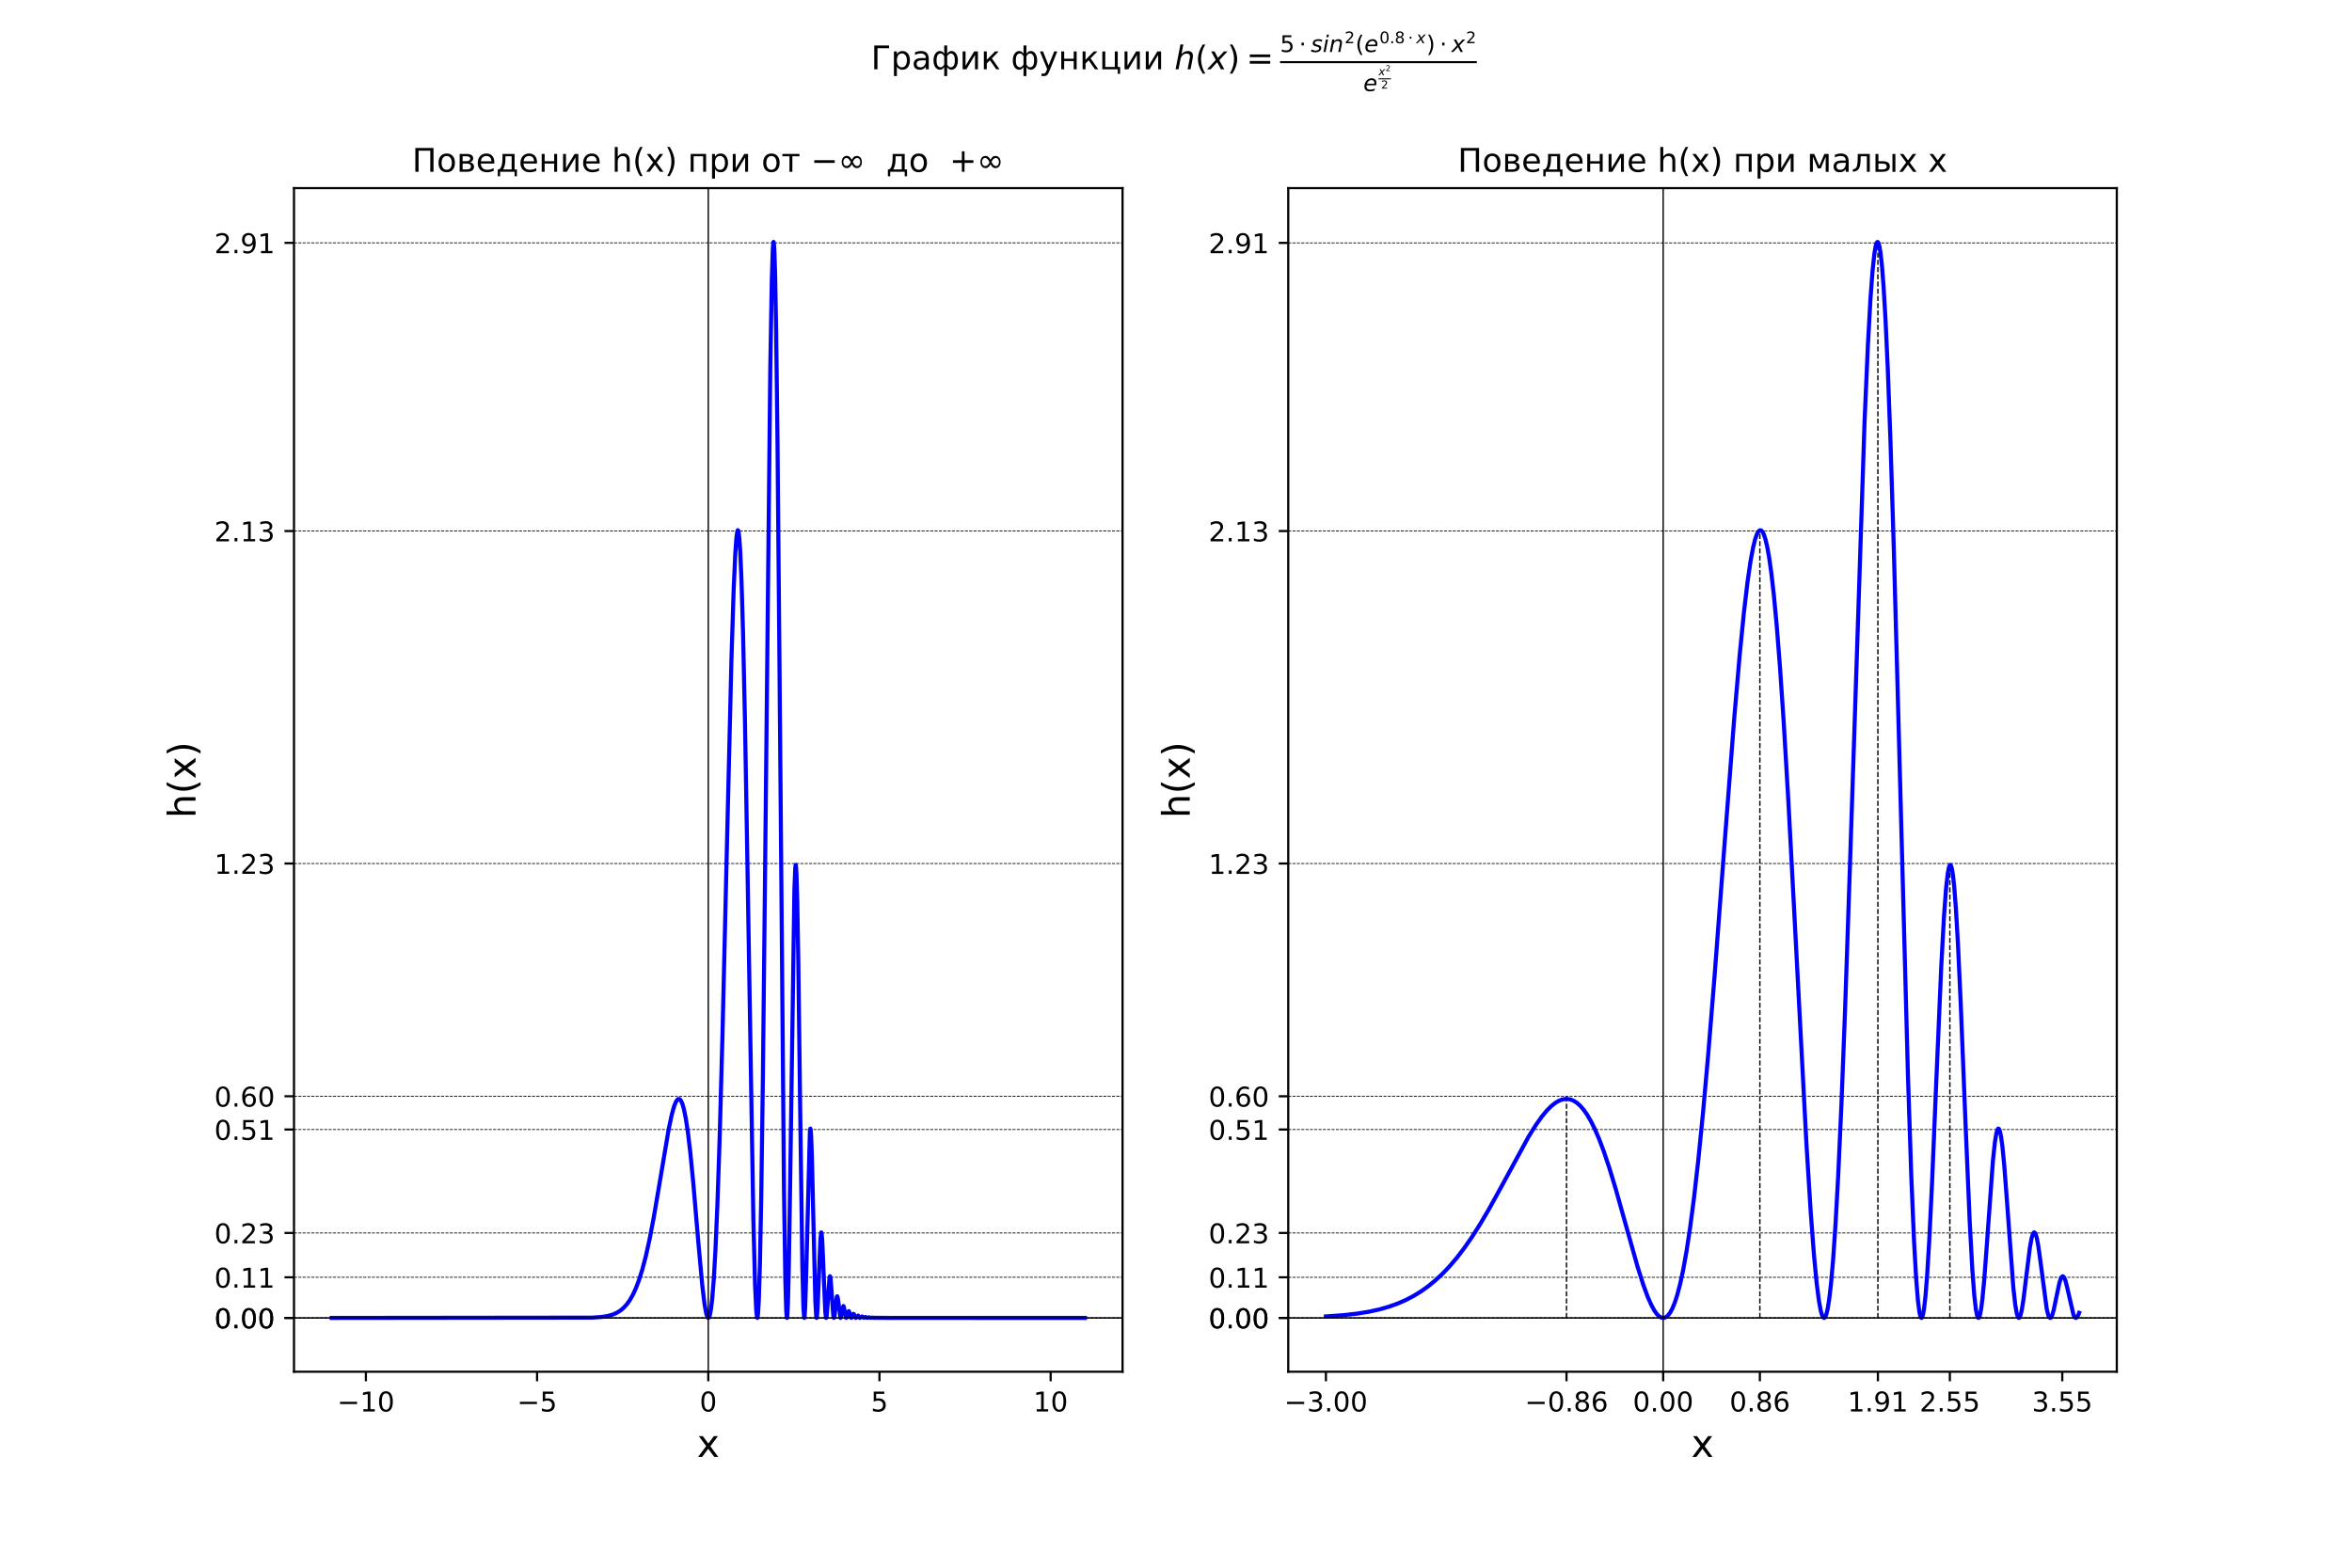 <?xml version="1.0" encoding="utf-8" standalone="no"?>
<!DOCTYPE svg PUBLIC "-//W3C//DTD SVG 1.1//EN"
  "http://www.w3.org/Graphics/SVG/1.1/DTD/svg11.dtd">
<!-- Created with matplotlib (https://matplotlib.org/) -->
<svg height="576pt" version="1.1" viewBox="0 0 864 576" width="864pt" xmlns="http://www.w3.org/2000/svg" xmlns:xlink="http://www.w3.org/1999/xlink">
 <defs>
  <style type="text/css">
*{stroke-linecap:butt;stroke-linejoin:round;}
  </style>
 </defs>
 <g id="figure_1">
  <g id="patch_1">
   <path d="M 0 576 
L 864 576 
L 864 0 
L 0 0 
z
" style="fill:#ffffff;"/>
  </g>
  <g id="axes_1">
   <g id="patch_2">
    <path d="M 108 504 
L 412.364 504 
L 412.364 69.12 
L 108 69.12 
z
" style="fill:#ffffff;"/>
   </g>
   <g id="matplotlib.axis_1">
    <g id="xtick_1">
     <g id="line2d_1">
      <defs>
       <path d="M 0 0 
L 0 3.5 
" id="m538eebd90d" style="stroke:#000000;stroke-width:0.8;"/>
      </defs>
      <g>
       <use style="stroke:#000000;stroke-width:0.8;" x="134.412" xlink:href="#m538eebd90d" y="504"/>
      </g>
     </g>
     <g id="text_1">
      <!-- −10 -->
      <defs>
       <path d="M 10.594 35.5 
L 73.188 35.5 
L 73.188 27.203 
L 10.594 27.203 
z
" id="DejaVuSans-8722"/>
       <path d="M 12.406 8.297 
L 28.516 8.297 
L 28.516 63.922 
L 10.984 60.406 
L 10.984 69.391 
L 28.422 72.906 
L 38.281 72.906 
L 38.281 8.297 
L 54.391 8.297 
L 54.391 0 
L 12.406 0 
z
" id="DejaVuSans-49"/>
       <path d="M 31.781 66.406 
Q 24.172 66.406 20.328 58.906 
Q 16.5 51.422 16.5 36.375 
Q 16.5 21.391 20.328 13.891 
Q 24.172 6.391 31.781 6.391 
Q 39.453 6.391 43.281 13.891 
Q 47.125 21.391 47.125 36.375 
Q 47.125 51.422 43.281 58.906 
Q 39.453 66.406 31.781 66.406 
z
M 31.781 74.219 
Q 44.047 74.219 50.516 64.516 
Q 56.984 54.828 56.984 36.375 
Q 56.984 17.969 50.516 8.266 
Q 44.047 -1.422 31.781 -1.422 
Q 19.531 -1.422 13.062 8.266 
Q 6.594 17.969 6.594 36.375 
Q 6.594 54.828 13.062 64.516 
Q 19.531 74.219 31.781 74.219 
z
" id="DejaVuSans-48"/>
      </defs>
      <g transform="translate(123.859 518.598)scale(0.1 -0.1)">
       <use xlink:href="#DejaVuSans-8722"/>
       <use x="83.789" xlink:href="#DejaVuSans-49"/>
       <use x="147.412" xlink:href="#DejaVuSans-48"/>
      </g>
     </g>
    </g>
    <g id="xtick_2">
     <g id="line2d_2">
      <g>
       <use style="stroke:#000000;stroke-width:0.8;" x="197.297" xlink:href="#m538eebd90d" y="504"/>
      </g>
     </g>
     <g id="text_2">
      <!-- −5 -->
      <defs>
       <path d="M 10.797 72.906 
L 49.516 72.906 
L 49.516 64.594 
L 19.828 64.594 
L 19.828 46.734 
Q 21.969 47.469 24.109 47.828 
Q 26.266 48.188 28.422 48.188 
Q 40.625 48.188 47.75 41.5 
Q 54.891 34.812 54.891 23.391 
Q 54.891 11.625 47.562 5.094 
Q 40.234 -1.422 26.906 -1.422 
Q 22.312 -1.422 17.547 -0.641 
Q 12.797 0.141 7.719 1.703 
L 7.719 11.625 
Q 12.109 9.234 16.797 8.062 
Q 21.484 6.891 26.703 6.891 
Q 35.156 6.891 40.078 11.328 
Q 45.016 15.766 45.016 23.391 
Q 45.016 31 40.078 35.438 
Q 35.156 39.891 26.703 39.891 
Q 22.75 39.891 18.812 39.016 
Q 14.891 38.141 10.797 36.281 
z
" id="DejaVuSans-53"/>
      </defs>
      <g transform="translate(189.926 518.598)scale(0.1 -0.1)">
       <use xlink:href="#DejaVuSans-8722"/>
       <use x="83.789" xlink:href="#DejaVuSans-53"/>
      </g>
     </g>
    </g>
    <g id="xtick_3">
     <g id="line2d_3">
      <g>
       <use style="stroke:#000000;stroke-width:0.8;" x="260.182" xlink:href="#m538eebd90d" y="504"/>
      </g>
     </g>
     <g id="text_3">
      <!-- 0 -->
      <g transform="translate(257.001 518.598)scale(0.1 -0.1)">
       <use xlink:href="#DejaVuSans-48"/>
      </g>
     </g>
    </g>
    <g id="xtick_4">
     <g id="line2d_4">
      <g>
       <use style="stroke:#000000;stroke-width:0.8;" x="323.067" xlink:href="#m538eebd90d" y="504"/>
      </g>
     </g>
     <g id="text_4">
      <!-- 5 -->
      <g transform="translate(319.886 518.598)scale(0.1 -0.1)">
       <use xlink:href="#DejaVuSans-53"/>
      </g>
     </g>
    </g>
    <g id="xtick_5">
     <g id="line2d_5">
      <g>
       <use style="stroke:#000000;stroke-width:0.8;" x="385.952" xlink:href="#m538eebd90d" y="504"/>
      </g>
     </g>
     <g id="text_5">
      <!-- 10 -->
      <g transform="translate(379.589 518.598)scale(0.1 -0.1)">
       <use xlink:href="#DejaVuSans-49"/>
       <use x="63.623" xlink:href="#DejaVuSans-48"/>
      </g>
     </g>
    </g>
    <g id="text_6">
     <!-- x -->
     <defs>
      <path d="M 54.891 54.688 
L 35.109 28.078 
L 55.906 0 
L 45.312 0 
L 29.391 21.484 
L 13.484 0 
L 2.875 0 
L 24.125 28.609 
L 4.688 54.688 
L 15.281 54.688 
L 29.781 35.203 
L 44.281 54.688 
z
" id="DejaVuSans-120"/>
     </defs>
     <g transform="translate(256.039 535.316)scale(0.14 -0.14)">
      <use xlink:href="#DejaVuSans-120"/>
     </g>
    </g>
   </g>
   <g id="matplotlib.axis_2">
    <g id="ytick_1">
     <g id="line2d_6">
      <defs>
       <path d="M 0 0 
L -3.5 0 
" id="m216d9fa6cd" style="stroke:#000000;stroke-width:0.8;"/>
      </defs>
      <g>
       <use style="stroke:#000000;stroke-width:0.8;" x="108" xlink:href="#m216d9fa6cd" y="484.233"/>
      </g>
     </g>
     <g id="text_7">
      <!-- 0.00 -->
      <defs>
       <path d="M 10.688 12.406 
L 21 12.406 
L 21 0 
L 10.688 0 
z
" id="DejaVuSans-46"/>
      </defs>
      <g transform="translate(78.734 488.032)scale(0.1 -0.1)">
       <use xlink:href="#DejaVuSans-48"/>
       <use x="63.623" xlink:href="#DejaVuSans-46"/>
       <use x="95.41" xlink:href="#DejaVuSans-48"/>
       <use x="159.033" xlink:href="#DejaVuSans-48"/>
      </g>
     </g>
    </g>
    <g id="ytick_2">
     <g id="line2d_7">
      <g>
       <use style="stroke:#000000;stroke-width:0.8;" x="108" xlink:href="#m216d9fa6cd" y="402.789"/>
      </g>
     </g>
     <g id="text_8">
      <!-- 0.60 -->
      <defs>
       <path d="M 33.016 40.375 
Q 26.375 40.375 22.484 35.828 
Q 18.609 31.297 18.609 23.391 
Q 18.609 15.531 22.484 10.953 
Q 26.375 6.391 33.016 6.391 
Q 39.656 6.391 43.531 10.953 
Q 47.406 15.531 47.406 23.391 
Q 47.406 31.297 43.531 35.828 
Q 39.656 40.375 33.016 40.375 
z
M 52.594 71.297 
L 52.594 62.312 
Q 48.875 64.062 45.094 64.984 
Q 41.312 65.922 37.594 65.922 
Q 27.828 65.922 22.672 59.328 
Q 17.531 52.734 16.797 39.406 
Q 19.672 43.656 24.016 45.922 
Q 28.375 48.188 33.594 48.188 
Q 44.578 48.188 50.953 41.516 
Q 57.328 34.859 57.328 23.391 
Q 57.328 12.156 50.688 5.359 
Q 44.047 -1.422 33.016 -1.422 
Q 20.359 -1.422 13.672 8.266 
Q 6.984 17.969 6.984 36.375 
Q 6.984 53.656 15.188 63.938 
Q 23.391 74.219 37.203 74.219 
Q 40.922 74.219 44.703 73.484 
Q 48.484 72.75 52.594 71.297 
z
" id="DejaVuSans-54"/>
      </defs>
      <g transform="translate(78.734 406.588)scale(0.1 -0.1)">
       <use xlink:href="#DejaVuSans-48"/>
       <use x="63.623" xlink:href="#DejaVuSans-46"/>
       <use x="95.41" xlink:href="#DejaVuSans-54"/>
       <use x="159.033" xlink:href="#DejaVuSans-48"/>
      </g>
     </g>
    </g>
    <g id="ytick_3">
     <g id="line2d_8">
      <g>
       <use style="stroke:#000000;stroke-width:0.8;" x="108" xlink:href="#m216d9fa6cd" y="484.233"/>
      </g>
     </g>
     <g id="text_9">
      <!-- 0.00 -->
      <g transform="translate(78.734 488.032)scale(0.1 -0.1)">
       <use xlink:href="#DejaVuSans-48"/>
       <use x="63.623" xlink:href="#DejaVuSans-46"/>
       <use x="95.41" xlink:href="#DejaVuSans-48"/>
       <use x="159.033" xlink:href="#DejaVuSans-48"/>
      </g>
     </g>
    </g>
    <g id="ytick_4">
     <g id="line2d_9">
      <g>
       <use style="stroke:#000000;stroke-width:0.8;" x="108" xlink:href="#m216d9fa6cd" y="195.107"/>
      </g>
     </g>
     <g id="text_10">
      <!-- 2.13 -->
      <defs>
       <path d="M 19.188 8.297 
L 53.609 8.297 
L 53.609 0 
L 7.328 0 
L 7.328 8.297 
Q 12.938 14.109 22.625 23.891 
Q 32.328 33.688 34.812 36.531 
Q 39.547 41.844 41.422 45.531 
Q 43.312 49.219 43.312 52.781 
Q 43.312 58.594 39.234 62.25 
Q 35.156 65.922 28.609 65.922 
Q 23.969 65.922 18.812 64.312 
Q 13.672 62.703 7.812 59.422 
L 7.812 69.391 
Q 13.766 71.781 18.938 73 
Q 24.125 74.219 28.422 74.219 
Q 39.75 74.219 46.484 68.547 
Q 53.219 62.891 53.219 53.422 
Q 53.219 48.922 51.531 44.891 
Q 49.859 40.875 45.406 35.406 
Q 44.188 33.984 37.641 27.219 
Q 31.109 20.453 19.188 8.297 
z
" id="DejaVuSans-50"/>
       <path d="M 40.578 39.312 
Q 47.656 37.797 51.625 33 
Q 55.609 28.219 55.609 21.188 
Q 55.609 10.406 48.188 4.484 
Q 40.766 -1.422 27.094 -1.422 
Q 22.516 -1.422 17.656 -0.516 
Q 12.797 0.391 7.625 2.203 
L 7.625 11.719 
Q 11.719 9.328 16.594 8.109 
Q 21.484 6.891 26.812 6.891 
Q 36.078 6.891 40.938 10.547 
Q 45.797 14.203 45.797 21.188 
Q 45.797 27.641 41.281 31.266 
Q 36.766 34.906 28.719 34.906 
L 20.219 34.906 
L 20.219 43.016 
L 29.109 43.016 
Q 36.375 43.016 40.234 45.922 
Q 44.094 48.828 44.094 54.297 
Q 44.094 59.906 40.109 62.906 
Q 36.141 65.922 28.719 65.922 
Q 24.656 65.922 20.016 65.031 
Q 15.375 64.156 9.812 62.312 
L 9.812 71.094 
Q 15.438 72.656 20.344 73.438 
Q 25.25 74.219 29.594 74.219 
Q 40.828 74.219 47.359 69.109 
Q 53.906 64.016 53.906 55.328 
Q 53.906 49.266 50.438 45.094 
Q 46.969 40.922 40.578 39.312 
z
" id="DejaVuSans-51"/>
      </defs>
      <g transform="translate(78.734 198.907)scale(0.1 -0.1)">
       <use xlink:href="#DejaVuSans-50"/>
       <use x="63.623" xlink:href="#DejaVuSans-46"/>
       <use x="95.41" xlink:href="#DejaVuSans-49"/>
       <use x="159.033" xlink:href="#DejaVuSans-51"/>
      </g>
     </g>
    </g>
    <g id="ytick_5">
     <g id="line2d_10">
      <g>
       <use style="stroke:#000000;stroke-width:0.8;" x="108" xlink:href="#m216d9fa6cd" y="89.231"/>
      </g>
     </g>
     <g id="text_11">
      <!-- 2.91 -->
      <defs>
       <path d="M 10.984 1.516 
L 10.984 10.5 
Q 14.703 8.734 18.5 7.812 
Q 22.312 6.891 25.984 6.891 
Q 35.75 6.891 40.891 13.453 
Q 46.047 20.016 46.781 33.406 
Q 43.953 29.203 39.594 26.953 
Q 35.25 24.703 29.984 24.703 
Q 19.047 24.703 12.672 31.312 
Q 6.297 37.938 6.297 49.422 
Q 6.297 60.641 12.938 67.422 
Q 19.578 74.219 30.609 74.219 
Q 43.266 74.219 49.922 64.516 
Q 56.594 54.828 56.594 36.375 
Q 56.594 19.141 48.406 8.859 
Q 40.234 -1.422 26.422 -1.422 
Q 22.703 -1.422 18.891 -0.688 
Q 15.094 0.047 10.984 1.516 
z
M 30.609 32.422 
Q 37.25 32.422 41.125 36.953 
Q 45.016 41.5 45.016 49.422 
Q 45.016 57.281 41.125 61.844 
Q 37.25 66.406 30.609 66.406 
Q 23.969 66.406 20.094 61.844 
Q 16.219 57.281 16.219 49.422 
Q 16.219 41.5 20.094 36.953 
Q 23.969 32.422 30.609 32.422 
z
" id="DejaVuSans-57"/>
      </defs>
      <g transform="translate(78.734 93.03)scale(0.1 -0.1)">
       <use xlink:href="#DejaVuSans-50"/>
       <use x="63.623" xlink:href="#DejaVuSans-46"/>
       <use x="95.41" xlink:href="#DejaVuSans-57"/>
       <use x="159.033" xlink:href="#DejaVuSans-49"/>
      </g>
     </g>
    </g>
    <g id="ytick_6">
     <g id="line2d_11">
      <g>
       <use style="stroke:#000000;stroke-width:0.8;" x="108" xlink:href="#m216d9fa6cd" y="317.273"/>
      </g>
     </g>
     <g id="text_12">
      <!-- 1.23 -->
      <g transform="translate(78.734 321.072)scale(0.1 -0.1)">
       <use xlink:href="#DejaVuSans-49"/>
       <use x="63.623" xlink:href="#DejaVuSans-46"/>
       <use x="95.41" xlink:href="#DejaVuSans-50"/>
       <use x="159.033" xlink:href="#DejaVuSans-51"/>
      </g>
     </g>
    </g>
    <g id="ytick_7">
     <g id="line2d_12">
      <g>
       <use style="stroke:#000000;stroke-width:0.8;" x="108" xlink:href="#m216d9fa6cd" y="415.006"/>
      </g>
     </g>
     <g id="text_13">
      <!-- 0.51 -->
      <g transform="translate(78.734 418.805)scale(0.1 -0.1)">
       <use xlink:href="#DejaVuSans-48"/>
       <use x="63.623" xlink:href="#DejaVuSans-46"/>
       <use x="95.41" xlink:href="#DejaVuSans-53"/>
       <use x="159.033" xlink:href="#DejaVuSans-49"/>
      </g>
     </g>
    </g>
    <g id="ytick_8">
     <g id="line2d_13">
      <g>
       <use style="stroke:#000000;stroke-width:0.8;" x="108" xlink:href="#m216d9fa6cd" y="453.013"/>
      </g>
     </g>
     <g id="text_14">
      <!-- 0.23 -->
      <g transform="translate(78.734 456.812)scale(0.1 -0.1)">
       <use xlink:href="#DejaVuSans-48"/>
       <use x="63.623" xlink:href="#DejaVuSans-46"/>
       <use x="95.41" xlink:href="#DejaVuSans-50"/>
       <use x="159.033" xlink:href="#DejaVuSans-51"/>
      </g>
     </g>
    </g>
    <g id="ytick_9">
     <g id="line2d_14">
      <g>
       <use style="stroke:#000000;stroke-width:0.8;" x="108" xlink:href="#m216d9fa6cd" y="469.301"/>
      </g>
     </g>
     <g id="text_15">
      <!-- 0.11 -->
      <g transform="translate(78.734 473.101)scale(0.1 -0.1)">
       <use xlink:href="#DejaVuSans-48"/>
       <use x="63.623" xlink:href="#DejaVuSans-46"/>
       <use x="95.41" xlink:href="#DejaVuSans-49"/>
       <use x="159.033" xlink:href="#DejaVuSans-49"/>
      </g>
     </g>
    </g>
    <g id="text_16">
     <!-- h(x) -->
     <defs>
      <path d="M 54.891 33.016 
L 54.891 0 
L 45.906 0 
L 45.906 32.719 
Q 45.906 40.484 42.875 44.328 
Q 39.844 48.188 33.797 48.188 
Q 26.516 48.188 22.312 43.547 
Q 18.109 38.922 18.109 30.906 
L 18.109 0 
L 9.078 0 
L 9.078 75.984 
L 18.109 75.984 
L 18.109 46.188 
Q 21.344 51.125 25.703 53.562 
Q 30.078 56 35.797 56 
Q 45.219 56 50.047 50.172 
Q 54.891 44.344 54.891 33.016 
z
" id="DejaVuSans-104"/>
      <path d="M 31 75.875 
Q 24.469 64.656 21.281 53.656 
Q 18.109 42.672 18.109 31.391 
Q 18.109 20.125 21.312 9.062 
Q 24.516 -2 31 -13.188 
L 23.188 -13.188 
Q 15.875 -1.703 12.234 9.375 
Q 8.594 20.453 8.594 31.391 
Q 8.594 42.281 12.203 53.312 
Q 15.828 64.359 23.188 75.875 
z
" id="DejaVuSans-40"/>
      <path d="M 8.016 75.875 
L 15.828 75.875 
Q 23.141 64.359 26.781 53.312 
Q 30.422 42.281 30.422 31.391 
Q 30.422 20.453 26.781 9.375 
Q 23.141 -1.703 15.828 -13.188 
L 8.016 -13.188 
Q 14.5 -2 17.703 9.062 
Q 20.906 20.125 20.906 31.391 
Q 20.906 42.672 17.703 53.656 
Q 14.5 64.656 8.016 75.875 
z
" id="DejaVuSans-41"/>
     </defs>
     <g transform="translate(71.823 300.602)rotate(-90)scale(0.14 -0.14)">
      <use xlink:href="#DejaVuSans-104"/>
      <use x="63.379" xlink:href="#DejaVuSans-40"/>
      <use x="102.393" xlink:href="#DejaVuSans-120"/>
      <use x="161.572" xlink:href="#DejaVuSans-41"/>
     </g>
    </g>
   </g>
   <g id="line2d_15">
    <path clip-path="url(#p68479050ff)" d="M 108 484.233 
L 412.364 484.233 
" style="fill:none;stroke:#000000;stroke-dasharray:1.11,0.48;stroke-dashoffset:0;stroke-width:0.3;"/>
   </g>
   <g id="line2d_16">
    <path clip-path="url(#p68479050ff)" d="M 108 402.789 
L 412.364 402.789 
" style="fill:none;stroke:#000000;stroke-dasharray:1.11,0.48;stroke-dashoffset:0;stroke-width:0.3;"/>
   </g>
   <g id="line2d_17">
    <path clip-path="url(#p68479050ff)" d="M 108 484.233 
L 412.364 484.233 
" style="fill:none;stroke:#000000;stroke-dasharray:1.11,0.48;stroke-dashoffset:0;stroke-width:0.3;"/>
   </g>
   <g id="line2d_18">
    <path clip-path="url(#p68479050ff)" d="M 108 195.107 
L 412.364 195.107 
" style="fill:none;stroke:#000000;stroke-dasharray:1.11,0.48;stroke-dashoffset:0;stroke-width:0.3;"/>
   </g>
   <g id="line2d_19">
    <path clip-path="url(#p68479050ff)" d="M 108 89.231 
L 412.364 89.231 
" style="fill:none;stroke:#000000;stroke-dasharray:1.11,0.48;stroke-dashoffset:0;stroke-width:0.3;"/>
   </g>
   <g id="line2d_20">
    <path clip-path="url(#p68479050ff)" d="M 108 317.273 
L 412.364 317.273 
" style="fill:none;stroke:#000000;stroke-dasharray:1.11,0.48;stroke-dashoffset:0;stroke-width:0.3;"/>
   </g>
   <g id="line2d_21">
    <path clip-path="url(#p68479050ff)" d="M 108 415.006 
L 412.364 415.006 
" style="fill:none;stroke:#000000;stroke-dasharray:1.11,0.48;stroke-dashoffset:0;stroke-width:0.3;"/>
   </g>
   <g id="line2d_22">
    <path clip-path="url(#p68479050ff)" d="M 108 453.013 
L 412.364 453.013 
" style="fill:none;stroke:#000000;stroke-dasharray:1.11,0.48;stroke-dashoffset:0;stroke-width:0.3;"/>
   </g>
   <g id="line2d_23">
    <path clip-path="url(#p68479050ff)" d="M 108 469.301 
L 412.364 469.301 
" style="fill:none;stroke:#000000;stroke-dasharray:1.11,0.48;stroke-dashoffset:0;stroke-width:0.3;"/>
   </g>
   <g id="line2d_24">
    <path clip-path="url(#p68479050ff)" d="M 121.835 484.233 
L 217.535 484.123 
L 221.022 483.879 
L 223.291 483.511 
L 225.062 483.007 
L 226.557 482.354 
L 227.885 481.528 
L 229.103 480.504 
L 230.265 479.225 
L 231.372 477.675 
L 232.479 475.737 
L 233.586 473.348 
L 234.749 470.286 
L 235.966 466.402 
L 237.239 461.543 
L 238.568 455.576 
L 240.062 447.821 
L 241.999 436.475 
L 245.652 414.8 
L 246.815 409.382 
L 247.645 406.446 
L 248.309 404.809 
L 248.807 404.062 
L 249.195 403.794 
L 249.527 403.797 
L 249.859 404.025 
L 250.247 404.587 
L 250.689 405.633 
L 251.243 407.568 
L 251.907 410.825 
L 252.682 415.911 
L 253.568 423.325 
L 254.675 434.64 
L 256.556 456.715 
L 257.995 472.428 
L 258.826 479.287 
L 259.435 482.642 
L 259.877 483.958 
L 260.154 484.23 
L 260.32 484.174 
L 260.542 483.828 
L 260.818 482.939 
L 261.206 480.793 
L 261.649 476.967 
L 262.202 469.997 
L 262.811 459.385 
L 263.53 442.768 
L 264.361 418.239 
L 265.412 379.874 
L 266.962 313.827 
L 268.678 242.912 
L 269.508 216.63 
L 270.117 203.163 
L 270.56 197.181 
L 270.892 195.054 
L 271.058 194.795 
L 271.169 194.93 
L 271.335 195.602 
L 271.612 197.998 
L 271.944 203.013 
L 272.386 213.355 
L 272.94 232.027 
L 273.66 265.022 
L 274.6 319.577 
L 276.759 448.736 
L 277.368 471.922 
L 277.811 481.605 
L 278.088 484.069 
L 278.198 484.225 
L 278.309 483.891 
L 278.475 482.451 
L 278.752 477.491 
L 279.139 465.079 
L 279.637 439.829 
L 280.246 395.849 
L 281.076 318.002 
L 282.958 135.612 
L 283.512 103.206 
L 283.899 91.265 
L 284.121 88.936 
L 284.176 88.887 
L 284.287 89.442 
L 284.453 91.919 
L 284.73 100.445 
L 285.117 121.43 
L 285.615 162.615 
L 286.335 243.455 
L 287.995 436.96 
L 288.493 470.232 
L 288.825 481.652 
L 289.047 484.199 
L 289.102 484.204 
L 289.213 483.468 
L 289.434 479.106 
L 289.766 465.918 
L 290.264 434.341 
L 291.814 326.989 
L 292.146 318.681 
L 292.312 317.785 
L 292.423 318.436 
L 292.589 321.279 
L 292.866 330.806 
L 293.253 352.944 
L 293.973 410.012 
L 294.748 465.438 
L 295.135 480.431 
L 295.412 484.178 
L 295.467 484.221 
L 295.578 483.625 
L 295.799 479.868 
L 296.132 468.891 
L 297.515 415.613 
L 297.681 414.668 
L 297.792 415.066 
L 297.958 417.181 
L 298.235 424.425 
L 298.733 445.616 
L 299.508 477.828 
L 299.84 483.713 
L 299.951 484.219 
L 300.006 484.2 
L 300.117 483.643 
L 300.338 480.644 
L 300.726 471.174 
L 301.39 455.046 
L 301.667 452.822 
L 301.722 452.831 
L 301.833 453.311 
L 302.054 456.011 
L 302.441 464.933 
L 303.161 482 
L 303.438 484.193 
L 303.493 484.229 
L 303.548 484.136 
L 303.715 483.127 
L 303.991 479.545 
L 304.711 469.437 
L 304.877 468.913 
L 304.988 469.124 
L 305.154 470.244 
L 305.486 474.68 
L 306.095 483.221 
L 306.316 484.217 
L 306.427 484.136 
L 306.593 483.36 
L 306.98 479.705 
L 307.368 476.609 
L 307.534 476.264 
L 307.644 476.44 
L 307.866 477.68 
L 308.751 484.229 
L 308.862 484.14 
L 309.028 483.547 
L 309.803 479.857 
L 309.914 479.994 
L 310.135 480.892 
L 310.799 484.191 
L 310.91 484.219 
L 311.076 483.905 
L 311.796 481.72 
L 311.962 481.965 
L 312.294 483.2 
L 312.626 484.175 
L 312.792 484.203 
L 313.013 483.782 
L 313.456 482.759 
L 313.622 482.775 
L 313.844 483.197 
L 314.342 484.227 
L 314.508 484.158 
L 315.227 483.359 
L 315.504 483.801 
L 315.836 484.227 
L 316.002 484.18 
L 316.666 483.687 
L 317.386 484.182 
L 317.939 483.863 
L 318.327 484.169 
L 318.604 484.212 
L 319.212 484.01 
L 319.766 484.218 
L 320.375 484.099 
L 320.873 484.215 
L 321.426 484.144 
L 321.925 484.21 
L 322.423 484.176 
L 322.921 484.206 
L 323.419 484.209 
L 323.917 484.197 
L 324.914 484.202 
L 326.851 484.231 
L 329.065 484.227 
L 393.713 484.233 
L 398.529 484.233 
L 398.529 484.233 
" style="fill:none;stroke:#0000ff;stroke-linecap:square;stroke-width:1.5;"/>
   </g>
   <g id="line2d_25">
    <path clip-path="url(#p68479050ff)" d="M 260.182 504 
L 260.182 69.12 
" style="fill:none;stroke:#000000;stroke-linecap:square;stroke-width:0.5;"/>
   </g>
   <g id="line2d_26">
    <path clip-path="url(#p68479050ff)" d="M 108 484.233 
L 412.364 484.233 
" style="fill:none;stroke:#000000;stroke-linecap:square;stroke-width:0.5;"/>
   </g>
   <g id="patch_3">
    <path d="M 108 504 
L 108 69.12 
" style="fill:none;stroke:#000000;stroke-linecap:square;stroke-linejoin:miter;stroke-width:0.8;"/>
   </g>
   <g id="patch_4">
    <path d="M 412.364 504 
L 412.364 69.12 
" style="fill:none;stroke:#000000;stroke-linecap:square;stroke-linejoin:miter;stroke-width:0.8;"/>
   </g>
   <g id="patch_5">
    <path d="M 108 504 
L 412.364 504 
" style="fill:none;stroke:#000000;stroke-linecap:square;stroke-linejoin:miter;stroke-width:0.8;"/>
   </g>
   <g id="patch_6">
    <path d="M 108 69.12 
L 412.364 69.12 
" style="fill:none;stroke:#000000;stroke-linecap:square;stroke-linejoin:miter;stroke-width:0.8;"/>
   </g>
   <g id="text_17">
    <!-- Поведение h(x) при от $-\infty$  до  $+\infty$ -->
    <defs>
     <path d="M 65.375 72.906 
L 65.375 0 
L 55.516 0 
L 55.516 64.594 
L 19.672 64.594 
L 19.672 0 
L 9.812 0 
L 9.812 72.906 
z
" id="DejaVuSans-1055"/>
     <path d="M 30.609 48.391 
Q 23.391 48.391 19.188 42.75 
Q 14.984 37.109 14.984 27.297 
Q 14.984 17.484 19.156 11.844 
Q 23.344 6.203 30.609 6.203 
Q 37.797 6.203 41.984 11.859 
Q 46.188 17.531 46.188 27.297 
Q 46.188 37.016 41.984 42.703 
Q 37.797 48.391 30.609 48.391 
z
M 30.609 56 
Q 42.328 56 49.016 48.375 
Q 55.719 40.766 55.719 27.297 
Q 55.719 13.875 49.016 6.219 
Q 42.328 -1.422 30.609 -1.422 
Q 18.844 -1.422 12.172 6.219 
Q 5.516 13.875 5.516 27.297 
Q 5.516 40.766 12.172 48.375 
Q 18.844 56 30.609 56 
z
" id="DejaVuSans-1086"/>
     <path d="M 18.062 25.203 
L 18.062 7.172 
L 30.859 7.172 
Q 37.016 7.172 40.234 9.484 
Q 43.453 11.812 43.453 16.219 
Q 43.453 20.609 40.234 22.906 
Q 37.016 25.203 30.859 25.203 
z
M 18.062 47.516 
L 18.062 32.375 
L 29.891 32.375 
Q 34.969 32.375 38.188 34.391 
Q 41.406 36.422 41.406 40.047 
Q 41.406 43.656 38.188 45.578 
Q 34.969 47.516 29.891 47.516 
z
M 9.078 54.688 
L 30.469 54.688 
Q 40.094 54.688 45.266 51.172 
Q 50.438 47.656 50.438 41.156 
Q 50.438 36.141 47.797 33.172 
Q 45.172 30.219 39.984 29.5 
Q 46.188 28.328 49.609 24.609 
Q 53.031 20.906 53.031 15.328 
Q 53.031 8.016 47.391 4 
Q 41.75 0 31.297 0 
L 9.078 0 
z
" id="DejaVuSans-1074"/>
     <path d="M 56.203 29.594 
L 56.203 25.203 
L 14.891 25.203 
Q 15.484 15.922 20.484 11.062 
Q 25.484 6.203 34.422 6.203 
Q 39.594 6.203 44.453 7.469 
Q 49.312 8.734 54.109 11.281 
L 54.109 2.781 
Q 49.266 0.734 44.188 -0.344 
Q 39.109 -1.422 33.891 -1.422 
Q 20.797 -1.422 13.156 6.188 
Q 5.516 13.812 5.516 26.812 
Q 5.516 40.234 12.766 48.109 
Q 20.016 56 32.328 56 
Q 43.359 56 49.781 48.891 
Q 56.203 41.797 56.203 29.594 
z
M 47.219 32.234 
Q 47.125 39.594 43.094 43.984 
Q 39.062 48.391 32.422 48.391 
Q 24.906 48.391 20.391 44.141 
Q 15.875 39.891 15.188 32.172 
z
" id="DejaVuSans-1077"/>
     <path d="M 21.625 7.172 
L 47.703 7.172 
L 47.703 47.516 
L 28.812 47.516 
L 28.812 40.672 
Q 28.812 20.562 23.047 9.812 
z
M 8.594 7.172 
Q 13.031 9.125 14.984 13.281 
Q 19.781 23.578 19.781 44.344 
L 19.781 54.688 
L 56.734 54.688 
L 56.734 7.172 
L 63.922 7.172 
L 63.922 -13.812 
L 56.734 -13.812 
L 56.734 0 
L 12.406 0 
L 12.406 -13.812 
L 5.219 -13.812 
L 5.219 7.172 
z
" id="DejaVuSans-1076"/>
     <path d="M 9.078 54.688 
L 18.109 54.688 
L 18.109 32.375 
L 47.266 32.375 
L 47.266 54.688 
L 56.297 54.688 
L 56.297 0 
L 47.266 0 
L 47.266 25.203 
L 18.109 25.203 
L 18.109 0 
L 9.078 0 
z
" id="DejaVuSans-1085"/>
     <path d="M 55.906 54.688 
L 55.906 0 
L 46.969 0 
L 46.969 43.891 
L 20.609 0 
L 9.078 0 
L 9.078 54.688 
L 18.016 54.688 
L 18.016 10.891 
L 44.344 54.688 
z
" id="DejaVuSans-1080"/>
     <path id="DejaVuSans-32"/>
     <path d="M 56.297 54.688 
L 56.297 0 
L 47.266 0 
L 47.266 47.516 
L 18.109 47.516 
L 18.109 0 
L 9.078 0 
L 9.078 54.688 
z
" id="DejaVuSans-1087"/>
     <path d="M 18.109 8.203 
L 18.109 -20.797 
L 9.078 -20.797 
L 9.078 54.688 
L 18.109 54.688 
L 18.109 46.391 
Q 20.953 51.266 25.266 53.625 
Q 29.594 56 35.594 56 
Q 45.562 56 51.781 48.094 
Q 58.016 40.188 58.016 27.297 
Q 58.016 14.406 51.781 6.484 
Q 45.562 -1.422 35.594 -1.422 
Q 29.594 -1.422 25.266 0.953 
Q 20.953 3.328 18.109 8.203 
z
M 48.688 27.297 
Q 48.688 37.203 44.609 42.844 
Q 40.531 48.484 33.406 48.484 
Q 26.266 48.484 22.188 42.844 
Q 18.109 37.203 18.109 27.297 
Q 18.109 17.391 22.188 11.75 
Q 26.266 6.109 33.406 6.109 
Q 40.531 6.109 44.609 11.75 
Q 48.688 17.391 48.688 27.297 
z
" id="DejaVuSans-1088"/>
     <path d="M 2.938 54.688 
L 55.328 54.688 
L 55.328 47.516 
L 33.547 47.516 
L 33.547 0 
L 24.703 0 
L 24.703 47.516 
L 2.938 47.516 
z
" id="DejaVuSans-1090"/>
     <path d="M 45.562 17.047 
Q 44.047 18.797 41.656 22.906 
Q 38.375 17.047 35.5 14.453 
Q 31.891 11.328 26.266 11.328 
Q 19.672 11.328 15.328 16.266 
Q 10.75 21.438 10.75 29.984 
Q 10.75 38.188 15.328 43.75 
Q 19.438 48.688 26.375 48.688 
Q 29.938 48.688 32.562 47.219 
Q 35.641 45.609 37.75 42.828 
Q 39.703 40.328 41.656 36.969 
Q 44.922 42.828 47.797 45.406 
Q 51.422 48.531 57.031 48.531 
Q 63.625 48.531 67.969 43.609 
Q 72.562 38.422 72.562 29.891 
Q 72.562 21.688 67.969 16.109 
Q 63.875 11.188 56.938 11.188 
Q 53.375 11.188 50.734 12.641 
Q 48.094 13.969 45.562 17.047 
z
M 25.734 17.719 
Q 33.797 17.719 38.625 29.438 
Q 32.422 42.234 25.734 42.234 
Q 20.844 42.234 18.359 38.719 
Q 15.672 34.969 15.672 29.984 
Q 15.672 24.516 18.359 21.141 
Q 21.094 17.719 25.734 17.719 
z
M 57.562 42.141 
Q 50.297 42.141 44.672 30.422 
Q 50.828 17.625 57.562 17.625 
Q 62.453 17.625 64.938 21.141 
Q 67.625 24.906 67.625 29.891 
Q 67.625 35.359 64.938 38.719 
Q 62.203 42.141 57.562 42.141 
z
" id="DejaVuSans-8734"/>
     <path d="M 46 62.703 
L 46 35.5 
L 73.188 35.5 
L 73.188 27.203 
L 46 27.203 
L 46 0 
L 37.797 0 
L 37.797 27.203 
L 10.594 27.203 
L 10.594 35.5 
L 37.797 35.5 
L 37.797 62.703 
z
" id="DejaVuSans-43"/>
    </defs>
    <g transform="translate(151.402 63.12)scale(0.12 -0.12)">
     <use transform="translate(0 0.016)" xlink:href="#DejaVuSans-1055"/>
     <use transform="translate(75.195 0.016)" xlink:href="#DejaVuSans-1086"/>
     <use transform="translate(136.377 0.016)" xlink:href="#DejaVuSans-1074"/>
     <use transform="translate(195.312 0.016)" xlink:href="#DejaVuSans-1077"/>
     <use transform="translate(256.836 0.016)" xlink:href="#DejaVuSans-1076"/>
     <use transform="translate(325.977 0.016)" xlink:href="#DejaVuSans-1077"/>
     <use transform="translate(387.5 0.016)" xlink:href="#DejaVuSans-1085"/>
     <use transform="translate(452.881 0.016)" xlink:href="#DejaVuSans-1080"/>
     <use transform="translate(517.871 0.016)" xlink:href="#DejaVuSans-1077"/>
     <use transform="translate(579.395 0.016)" xlink:href="#DejaVuSans-32"/>
     <use transform="translate(611.182 0.016)" xlink:href="#DejaVuSans-104"/>
     <use transform="translate(674.561 0.016)" xlink:href="#DejaVuSans-40"/>
     <use transform="translate(713.574 0.016)" xlink:href="#DejaVuSans-120"/>
     <use transform="translate(772.754 0.016)" xlink:href="#DejaVuSans-41"/>
     <use transform="translate(811.768 0.016)" xlink:href="#DejaVuSans-32"/>
     <use transform="translate(843.555 0.016)" xlink:href="#DejaVuSans-1087"/>
     <use transform="translate(908.936 0.016)" xlink:href="#DejaVuSans-1088"/>
     <use transform="translate(972.412 0.016)" xlink:href="#DejaVuSans-1080"/>
     <use transform="translate(1037.402 0.016)" xlink:href="#DejaVuSans-32"/>
     <use transform="translate(1069.189 0.016)" xlink:href="#DejaVuSans-1086"/>
     <use transform="translate(1130.371 0.016)" xlink:href="#DejaVuSans-1090"/>
     <use transform="translate(1188.623 0.016)" xlink:href="#DejaVuSans-32"/>
     <use transform="translate(1220.41 0.016)" xlink:href="#DejaVuSans-8722"/>
     <use transform="translate(1304.199 0.016)" xlink:href="#DejaVuSans-8734"/>
     <use transform="translate(1387.5 0.016)" xlink:href="#DejaVuSans-32"/>
     <use transform="translate(1419.287 0.016)" xlink:href="#DejaVuSans-32"/>
     <use transform="translate(1451.074 0.016)" xlink:href="#DejaVuSans-1076"/>
     <use transform="translate(1520.215 0.016)" xlink:href="#DejaVuSans-1086"/>
     <use transform="translate(1581.396 0.016)" xlink:href="#DejaVuSans-32"/>
     <use transform="translate(1613.184 0.016)" xlink:href="#DejaVuSans-32"/>
     <use transform="translate(1644.971 0.016)" xlink:href="#DejaVuSans-43"/>
     <use transform="translate(1728.76 0.016)" xlink:href="#DejaVuSans-8734"/>
    </g>
   </g>
  </g>
  <g id="axes_2">
   <g id="patch_7">
    <path d="M 473.236 504 
L 777.6 504 
L 777.6 69.12 
L 473.236 69.12 
z
" style="fill:#ffffff;"/>
   </g>
   <g id="matplotlib.axis_3">
    <g id="xtick_6">
     <g id="line2d_27">
      <g>
       <use style="stroke:#000000;stroke-width:0.8;" x="487.071" xlink:href="#m538eebd90d" y="504"/>
      </g>
     </g>
     <g id="text_18">
      <!-- −3.00 -->
      <g transform="translate(471.748 518.598)scale(0.1 -0.1)">
       <use xlink:href="#DejaVuSans-8722"/>
       <use x="83.789" xlink:href="#DejaVuSans-51"/>
       <use x="147.412" xlink:href="#DejaVuSans-46"/>
       <use x="179.199" xlink:href="#DejaVuSans-48"/>
       <use x="242.822" xlink:href="#DejaVuSans-48"/>
      </g>
     </g>
    </g>
    <g id="xtick_7">
     <g id="line2d_28">
      <g>
       <use style="stroke:#000000;stroke-width:0.8;" x="575.448" xlink:href="#m538eebd90d" y="504"/>
      </g>
     </g>
     <g id="text_19">
      <!-- −0.86 -->
      <defs>
       <path d="M 31.781 34.625 
Q 24.75 34.625 20.719 30.859 
Q 16.703 27.094 16.703 20.516 
Q 16.703 13.922 20.719 10.156 
Q 24.75 6.391 31.781 6.391 
Q 38.812 6.391 42.859 10.172 
Q 46.922 13.969 46.922 20.516 
Q 46.922 27.094 42.891 30.859 
Q 38.875 34.625 31.781 34.625 
z
M 21.922 38.812 
Q 15.578 40.375 12.031 44.719 
Q 8.5 49.078 8.5 55.328 
Q 8.5 64.062 14.719 69.141 
Q 20.953 74.219 31.781 74.219 
Q 42.672 74.219 48.875 69.141 
Q 55.078 64.062 55.078 55.328 
Q 55.078 49.078 51.531 44.719 
Q 48 40.375 41.703 38.812 
Q 48.828 37.156 52.797 32.312 
Q 56.781 27.484 56.781 20.516 
Q 56.781 9.906 50.312 4.234 
Q 43.844 -1.422 31.781 -1.422 
Q 19.734 -1.422 13.25 4.234 
Q 6.781 9.906 6.781 20.516 
Q 6.781 27.484 10.781 32.312 
Q 14.797 37.156 21.922 38.812 
z
M 18.312 54.391 
Q 18.312 48.734 21.844 45.562 
Q 25.391 42.391 31.781 42.391 
Q 38.141 42.391 41.719 45.562 
Q 45.312 48.734 45.312 54.391 
Q 45.312 60.062 41.719 63.234 
Q 38.141 66.406 31.781 66.406 
Q 25.391 66.406 21.844 63.234 
Q 18.312 60.062 18.312 54.391 
z
" id="DejaVuSans-56"/>
      </defs>
      <g transform="translate(560.125 518.598)scale(0.1 -0.1)">
       <use xlink:href="#DejaVuSans-8722"/>
       <use x="83.789" xlink:href="#DejaVuSans-48"/>
       <use x="147.412" xlink:href="#DejaVuSans-46"/>
       <use x="179.199" xlink:href="#DejaVuSans-56"/>
       <use x="242.822" xlink:href="#DejaVuSans-54"/>
      </g>
     </g>
    </g>
    <g id="xtick_8">
     <g id="line2d_29">
      <g>
       <use style="stroke:#000000;stroke-width:0.8;" x="610.964" xlink:href="#m538eebd90d" y="504"/>
      </g>
     </g>
     <g id="text_20">
      <!-- 0.00 -->
      <g transform="translate(599.831 518.598)scale(0.1 -0.1)">
       <use xlink:href="#DejaVuSans-48"/>
       <use x="63.623" xlink:href="#DejaVuSans-46"/>
       <use x="95.41" xlink:href="#DejaVuSans-48"/>
       <use x="159.033" xlink:href="#DejaVuSans-48"/>
      </g>
     </g>
    </g>
    <g id="xtick_9">
     <g id="line2d_30">
      <g>
       <use style="stroke:#000000;stroke-width:0.8;" x="646.48" xlink:href="#m538eebd90d" y="504"/>
      </g>
     </g>
     <g id="text_21">
      <!-- 0.86 -->
      <g transform="translate(635.347 518.598)scale(0.1 -0.1)">
       <use xlink:href="#DejaVuSans-48"/>
       <use x="63.623" xlink:href="#DejaVuSans-46"/>
       <use x="95.41" xlink:href="#DejaVuSans-56"/>
       <use x="159.033" xlink:href="#DejaVuSans-54"/>
      </g>
     </g>
    </g>
    <g id="xtick_10">
     <g id="line2d_31">
      <g>
       <use style="stroke:#000000;stroke-width:0.8;" x="689.843" xlink:href="#m538eebd90d" y="504"/>
      </g>
     </g>
     <g id="text_22">
      <!-- 1.91 -->
      <g transform="translate(678.71 518.598)scale(0.1 -0.1)">
       <use xlink:href="#DejaVuSans-49"/>
       <use x="63.623" xlink:href="#DejaVuSans-46"/>
       <use x="95.41" xlink:href="#DejaVuSans-57"/>
       <use x="159.033" xlink:href="#DejaVuSans-49"/>
      </g>
     </g>
    </g>
    <g id="xtick_11">
     <g id="line2d_32">
      <g>
       <use style="stroke:#000000;stroke-width:0.8;" x="716.273" xlink:href="#m538eebd90d" y="504"/>
      </g>
     </g>
     <g id="text_23">
      <!-- 2.55 -->
      <g transform="translate(705.14 518.598)scale(0.1 -0.1)">
       <use xlink:href="#DejaVuSans-50"/>
       <use x="63.623" xlink:href="#DejaVuSans-46"/>
       <use x="95.41" xlink:href="#DejaVuSans-53"/>
       <use x="159.033" xlink:href="#DejaVuSans-53"/>
      </g>
     </g>
    </g>
    <g id="xtick_12">
     <g id="line2d_33">
      <g>
       <use style="stroke:#000000;stroke-width:0.8;" x="757.571" xlink:href="#m538eebd90d" y="504"/>
      </g>
     </g>
     <g id="text_24">
      <!-- 3.55 -->
      <g transform="translate(746.438 518.598)scale(0.1 -0.1)">
       <use xlink:href="#DejaVuSans-51"/>
       <use x="63.623" xlink:href="#DejaVuSans-46"/>
       <use x="95.41" xlink:href="#DejaVuSans-53"/>
       <use x="159.033" xlink:href="#DejaVuSans-53"/>
      </g>
     </g>
    </g>
    <g id="text_25">
     <!-- x -->
     <g transform="translate(621.275 535.316)scale(0.14 -0.14)">
      <use xlink:href="#DejaVuSans-120"/>
     </g>
    </g>
   </g>
   <g id="matplotlib.axis_4">
    <g id="ytick_10">
     <g id="line2d_34">
      <g>
       <use style="stroke:#000000;stroke-width:0.8;" x="473.236" xlink:href="#m216d9fa6cd" y="484.233"/>
      </g>
     </g>
     <g id="text_26">
      <!-- 0.00 -->
      <g transform="translate(443.971 488.032)scale(0.1 -0.1)">
       <use xlink:href="#DejaVuSans-48"/>
       <use x="63.623" xlink:href="#DejaVuSans-46"/>
       <use x="95.41" xlink:href="#DejaVuSans-48"/>
       <use x="159.033" xlink:href="#DejaVuSans-48"/>
      </g>
     </g>
    </g>
    <g id="ytick_11">
     <g id="line2d_35">
      <g>
       <use style="stroke:#000000;stroke-width:0.8;" x="473.236" xlink:href="#m216d9fa6cd" y="402.791"/>
      </g>
     </g>
     <g id="text_27">
      <!-- 0.60 -->
      <g transform="translate(443.971 406.59)scale(0.1 -0.1)">
       <use xlink:href="#DejaVuSans-48"/>
       <use x="63.623" xlink:href="#DejaVuSans-46"/>
       <use x="95.41" xlink:href="#DejaVuSans-54"/>
       <use x="159.033" xlink:href="#DejaVuSans-48"/>
      </g>
     </g>
    </g>
    <g id="ytick_12">
     <g id="line2d_36">
      <g>
       <use style="stroke:#000000;stroke-width:0.8;" x="473.236" xlink:href="#m216d9fa6cd" y="484.233"/>
      </g>
     </g>
     <g id="text_28">
      <!-- 0.00 -->
      <g transform="translate(443.971 488.032)scale(0.1 -0.1)">
       <use xlink:href="#DejaVuSans-48"/>
       <use x="63.623" xlink:href="#DejaVuSans-46"/>
       <use x="95.41" xlink:href="#DejaVuSans-48"/>
       <use x="159.033" xlink:href="#DejaVuSans-48"/>
      </g>
     </g>
    </g>
    <g id="ytick_13">
     <g id="line2d_37">
      <g>
       <use style="stroke:#000000;stroke-width:0.8;" x="473.236" xlink:href="#m216d9fa6cd" y="195.113"/>
      </g>
     </g>
     <g id="text_29">
      <!-- 2.13 -->
      <g transform="translate(443.971 198.913)scale(0.1 -0.1)">
       <use xlink:href="#DejaVuSans-50"/>
       <use x="63.623" xlink:href="#DejaVuSans-46"/>
       <use x="95.41" xlink:href="#DejaVuSans-49"/>
       <use x="159.033" xlink:href="#DejaVuSans-51"/>
      </g>
     </g>
    </g>
    <g id="ytick_14">
     <g id="line2d_38">
      <g>
       <use style="stroke:#000000;stroke-width:0.8;" x="473.236" xlink:href="#m216d9fa6cd" y="89.239"/>
      </g>
     </g>
     <g id="text_30">
      <!-- 2.91 -->
      <g transform="translate(443.971 93.038)scale(0.1 -0.1)">
       <use xlink:href="#DejaVuSans-50"/>
       <use x="63.623" xlink:href="#DejaVuSans-46"/>
       <use x="95.41" xlink:href="#DejaVuSans-57"/>
       <use x="159.033" xlink:href="#DejaVuSans-49"/>
      </g>
     </g>
    </g>
    <g id="ytick_15">
     <g id="line2d_39">
      <g>
       <use style="stroke:#000000;stroke-width:0.8;" x="473.236" xlink:href="#m216d9fa6cd" y="317.276"/>
      </g>
     </g>
     <g id="text_31">
      <!-- 1.23 -->
      <g transform="translate(443.971 321.076)scale(0.1 -0.1)">
       <use xlink:href="#DejaVuSans-49"/>
       <use x="63.623" xlink:href="#DejaVuSans-46"/>
       <use x="95.41" xlink:href="#DejaVuSans-50"/>
       <use x="159.033" xlink:href="#DejaVuSans-51"/>
      </g>
     </g>
    </g>
    <g id="ytick_16">
     <g id="line2d_40">
      <g>
       <use style="stroke:#000000;stroke-width:0.8;" x="473.236" xlink:href="#m216d9fa6cd" y="415.007"/>
      </g>
     </g>
     <g id="text_32">
      <!-- 0.51 -->
      <g transform="translate(443.971 418.806)scale(0.1 -0.1)">
       <use xlink:href="#DejaVuSans-48"/>
       <use x="63.623" xlink:href="#DejaVuSans-46"/>
       <use x="95.41" xlink:href="#DejaVuSans-53"/>
       <use x="159.033" xlink:href="#DejaVuSans-49"/>
      </g>
     </g>
    </g>
    <g id="ytick_17">
     <g id="line2d_41">
      <g>
       <use style="stroke:#000000;stroke-width:0.8;" x="473.236" xlink:href="#m216d9fa6cd" y="453.013"/>
      </g>
     </g>
     <g id="text_33">
      <!-- 0.23 -->
      <g transform="translate(443.971 456.812)scale(0.1 -0.1)">
       <use xlink:href="#DejaVuSans-48"/>
       <use x="63.623" xlink:href="#DejaVuSans-46"/>
       <use x="95.41" xlink:href="#DejaVuSans-50"/>
       <use x="159.033" xlink:href="#DejaVuSans-51"/>
      </g>
     </g>
    </g>
    <g id="ytick_18">
     <g id="line2d_42">
      <g>
       <use style="stroke:#000000;stroke-width:0.8;" x="473.236" xlink:href="#m216d9fa6cd" y="469.302"/>
      </g>
     </g>
     <g id="text_34">
      <!-- 0.11 -->
      <g transform="translate(443.971 473.101)scale(0.1 -0.1)">
       <use xlink:href="#DejaVuSans-48"/>
       <use x="63.623" xlink:href="#DejaVuSans-46"/>
       <use x="95.41" xlink:href="#DejaVuSans-49"/>
       <use x="159.033" xlink:href="#DejaVuSans-49"/>
      </g>
     </g>
    </g>
    <g id="text_35">
     <!-- h(x) -->
     <g transform="translate(437.059 300.602)rotate(-90)scale(0.14 -0.14)">
      <use xlink:href="#DejaVuSans-104"/>
      <use x="63.379" xlink:href="#DejaVuSans-40"/>
      <use x="102.393" xlink:href="#DejaVuSans-120"/>
      <use x="161.572" xlink:href="#DejaVuSans-41"/>
     </g>
    </g>
   </g>
   <g id="line2d_43">
    <path clip-path="url(#p89288d6f8f)" d="M 487.071 484.233 
L 487.071 484.233 
" style="fill:none;stroke:#000000;stroke-dasharray:1.85,0.8;stroke-dashoffset:0;stroke-width:0.5;"/>
   </g>
   <g id="line2d_44">
    <path clip-path="url(#p89288d6f8f)" d="M 575.448 484.233 
L 575.448 402.791 
" style="fill:none;stroke:#000000;stroke-dasharray:1.85,0.8;stroke-dashoffset:0;stroke-width:0.5;"/>
   </g>
   <g id="line2d_45">
    <path clip-path="url(#p89288d6f8f)" d="M 610.964 484.233 
L 610.964 484.233 
" style="fill:none;stroke:#000000;stroke-dasharray:1.85,0.8;stroke-dashoffset:0;stroke-width:0.5;"/>
   </g>
   <g id="line2d_46">
    <path clip-path="url(#p89288d6f8f)" d="M 646.48 484.233 
L 646.48 195.113 
" style="fill:none;stroke:#000000;stroke-dasharray:1.85,0.8;stroke-dashoffset:0;stroke-width:0.5;"/>
   </g>
   <g id="line2d_47">
    <path clip-path="url(#p89288d6f8f)" d="M 689.843 484.233 
L 689.843 89.239 
" style="fill:none;stroke:#000000;stroke-dasharray:1.85,0.8;stroke-dashoffset:0;stroke-width:0.5;"/>
   </g>
   <g id="line2d_48">
    <path clip-path="url(#p89288d6f8f)" d="M 716.273 484.233 
L 716.273 317.276 
" style="fill:none;stroke:#000000;stroke-dasharray:1.85,0.8;stroke-dashoffset:0;stroke-width:0.5;"/>
   </g>
   <g id="line2d_49">
    <path clip-path="url(#p89288d6f8f)" d="M 473.236 484.233 
L 777.6 484.233 
" style="fill:none;stroke:#000000;stroke-dasharray:1.11,0.48;stroke-dashoffset:0;stroke-width:0.3;"/>
   </g>
   <g id="line2d_50">
    <path clip-path="url(#p89288d6f8f)" d="M 473.236 402.791 
L 777.6 402.791 
" style="fill:none;stroke:#000000;stroke-dasharray:1.11,0.48;stroke-dashoffset:0;stroke-width:0.3;"/>
   </g>
   <g id="line2d_51">
    <path clip-path="url(#p89288d6f8f)" d="M 473.236 484.233 
L 777.6 484.233 
" style="fill:none;stroke:#000000;stroke-dasharray:1.11,0.48;stroke-dashoffset:0;stroke-width:0.3;"/>
   </g>
   <g id="line2d_52">
    <path clip-path="url(#p89288d6f8f)" d="M 473.236 195.113 
L 777.6 195.113 
" style="fill:none;stroke:#000000;stroke-dasharray:1.11,0.48;stroke-dashoffset:0;stroke-width:0.3;"/>
   </g>
   <g id="line2d_53">
    <path clip-path="url(#p89288d6f8f)" d="M 473.236 89.239 
L 777.6 89.239 
" style="fill:none;stroke:#000000;stroke-dasharray:1.11,0.48;stroke-dashoffset:0;stroke-width:0.3;"/>
   </g>
   <g id="line2d_54">
    <path clip-path="url(#p89288d6f8f)" d="M 473.236 317.276 
L 777.6 317.276 
" style="fill:none;stroke:#000000;stroke-dasharray:1.11,0.48;stroke-dashoffset:0;stroke-width:0.3;"/>
   </g>
   <g id="line2d_55">
    <path clip-path="url(#p89288d6f8f)" d="M 473.236 415.007 
L 777.6 415.007 
" style="fill:none;stroke:#000000;stroke-dasharray:1.11,0.48;stroke-dashoffset:0;stroke-width:0.3;"/>
   </g>
   <g id="line2d_56">
    <path clip-path="url(#p89288d6f8f)" d="M 473.236 453.013 
L 777.6 453.013 
" style="fill:none;stroke:#000000;stroke-dasharray:1.11,0.48;stroke-dashoffset:0;stroke-width:0.3;"/>
   </g>
   <g id="line2d_57">
    <path clip-path="url(#p89288d6f8f)" d="M 473.236 469.302 
L 777.6 469.302 
" style="fill:none;stroke:#000000;stroke-dasharray:1.11,0.48;stroke-dashoffset:0;stroke-width:0.3;"/>
   </g>
   <g id="line2d_58">
    <path clip-path="url(#p89288d6f8f)" d="M 487.071 483.676 
L 493.436 483.227 
L 498.584 482.646 
L 502.956 481.932 
L 506.776 481.087 
L 510.263 480.089 
L 513.473 478.937 
L 516.462 477.629 
L 519.285 476.152 
L 521.997 474.484 
L 524.654 472.589 
L 527.255 470.459 
L 529.857 468.037 
L 532.458 465.307 
L 535.115 462.188 
L 537.827 458.652 
L 540.65 454.599 
L 543.639 449.912 
L 546.96 444.279 
L 551 436.96 
L 561.572 417.554 
L 564.174 413.384 
L 566.332 410.328 
L 568.159 408.106 
L 569.819 406.429 
L 571.258 405.275 
L 572.587 404.483 
L 573.804 404.006 
L 574.967 403.789 
L 576.074 403.81 
L 577.125 404.045 
L 578.232 404.528 
L 579.339 405.26 
L 580.502 406.304 
L 581.719 407.706 
L 582.992 409.512 
L 584.376 411.872 
L 585.871 414.878 
L 587.476 418.62 
L 589.247 423.331 
L 591.24 429.29 
L 593.564 436.97 
L 596.83 448.612 
L 601.59 465.542 
L 603.638 471.998 
L 605.243 476.379 
L 606.572 479.412 
L 607.734 481.536 
L 608.73 482.906 
L 609.56 483.697 
L 610.28 484.103 
L 610.944 484.233 
L 611.553 484.134 
L 612.162 483.817 
L 612.826 483.212 
L 613.546 482.238 
L 614.321 480.805 
L 615.206 478.658 
L 616.147 475.761 
L 617.199 471.743 
L 618.306 466.598 
L 619.523 459.831 
L 620.852 451.11 
L 622.291 440.089 
L 623.841 426.434 
L 625.557 409.273 
L 627.494 387.579 
L 629.818 358.909 
L 633.361 312.048 
L 637.069 263.844 
L 639.062 240.737 
L 640.612 225.125 
L 641.94 213.865 
L 643.047 206.244 
L 643.988 201.179 
L 644.763 198.062 
L 645.427 196.194 
L 645.981 195.228 
L 646.423 194.853 
L 646.756 194.809 
L 647.088 194.972 
L 647.475 195.426 
L 647.918 196.297 
L 648.471 197.923 
L 649.136 200.667 
L 649.855 204.624 
L 650.685 210.463 
L 651.626 218.711 
L 652.678 229.926 
L 653.896 245.414 
L 655.279 265.983 
L 656.94 294.178 
L 659.154 335.892 
L 663.582 420.13 
L 665.132 444.942 
L 666.349 461.057 
L 667.346 471.469 
L 668.176 477.952 
L 668.84 481.562 
L 669.394 483.429 
L 669.781 484.092 
L 670.058 484.233 
L 670.279 484.141 
L 670.556 483.769 
L 670.943 482.759 
L 671.386 480.896 
L 671.94 477.491 
L 672.604 471.81 
L 673.379 462.977 
L 674.264 450.005 
L 675.261 431.865 
L 676.423 406.27 
L 677.752 371.891 
L 679.467 321.288 
L 684.947 154.754 
L 686.165 126.865 
L 687.106 109.895 
L 687.881 99.415 
L 688.545 93.19 
L 689.043 90.292 
L 689.43 89.126 
L 689.707 88.887 
L 689.873 88.985 
L 690.095 89.398 
L 690.427 90.626 
L 690.814 92.988 
L 691.312 97.495 
L 691.921 105.232 
L 692.641 117.463 
L 693.471 135.539 
L 694.467 162.354 
L 695.685 201.532 
L 697.345 262.802 
L 700.888 395.424 
L 702.105 432.075 
L 703.102 455.73 
L 703.877 469.488 
L 704.541 477.774 
L 705.094 482.113 
L 705.482 483.747 
L 705.759 484.208 
L 705.925 484.205 
L 706.146 483.877 
L 706.423 482.954 
L 706.81 480.727 
L 707.308 476.322 
L 707.917 468.742 
L 708.692 456.001 
L 709.688 435.563 
L 711.349 395.905 
L 713.12 355.007 
L 714.116 336.75 
L 714.891 326.326 
L 715.5 320.898 
L 715.943 318.61 
L 716.275 317.849 
L 716.496 317.804 
L 716.718 318.13 
L 716.995 319.058 
L 717.382 321.324 
L 717.88 325.851 
L 718.489 333.72 
L 719.264 347.059 
L 720.26 368.56 
L 722.031 412.837 
L 723.581 449.156 
L 724.522 466.35 
L 725.242 475.907 
L 725.851 481.227 
L 726.293 483.431 
L 726.625 484.16 
L 726.847 484.212 
L 727.068 483.925 
L 727.345 483.104 
L 727.732 481.13 
L 728.231 477.299 
L 728.895 470.27 
L 729.836 457.683 
L 732.105 426.398 
L 732.825 419.646 
L 733.378 416.297 
L 733.766 415.024 
L 734.042 414.681 
L 734.208 414.704 
L 734.43 415.002 
L 734.707 415.8 
L 735.094 417.692 
L 735.592 421.37 
L 736.256 428.179 
L 737.197 440.523 
L 739.577 472.912 
L 740.297 479.401 
L 740.85 482.598 
L 741.238 483.832 
L 741.515 484.202 
L 741.736 484.197 
L 741.957 483.932 
L 742.29 483.069 
L 742.732 481.129 
L 743.341 477.243 
L 744.337 469.059 
L 745.666 458.431 
L 746.33 454.804 
L 746.773 453.366 
L 747.105 452.865 
L 747.326 452.817 
L 747.548 452.998 
L 747.825 453.54 
L 748.212 454.867 
L 748.71 457.448 
L 749.43 462.527 
L 751.865 480.957 
L 752.419 483.178 
L 752.806 484.008 
L 753.083 484.226 
L 753.304 484.18 
L 753.581 483.857 
L 753.968 482.952 
L 754.467 481.139 
L 755.297 477.111 
L 756.514 471.336 
L 757.068 469.663 
L 757.455 469.047 
L 757.732 468.913 
L 758.009 469.041 
L 758.341 469.531 
L 758.784 470.709 
L 759.393 473.117 
L 761.717 483.209 
L 762.16 484.008 
L 762.492 484.228 
L 762.769 484.165 
L 763.101 483.815 
L 763.544 482.945 
L 763.765 482.373 
L 763.765 482.373 
" style="fill:none;stroke:#0000ff;stroke-linecap:square;stroke-width:1.5;"/>
   </g>
   <g id="line2d_59">
    <path clip-path="url(#p89288d6f8f)" d="M 610.964 504 
L 610.964 69.12 
" style="fill:none;stroke:#000000;stroke-linecap:square;stroke-width:0.5;"/>
   </g>
   <g id="line2d_60">
    <path clip-path="url(#p89288d6f8f)" d="M 473.236 484.233 
L 777.6 484.233 
" style="fill:none;stroke:#000000;stroke-linecap:square;stroke-width:0.5;"/>
   </g>
   <g id="patch_8">
    <path d="M 473.236 504 
L 473.236 69.12 
" style="fill:none;stroke:#000000;stroke-linecap:square;stroke-linejoin:miter;stroke-width:0.8;"/>
   </g>
   <g id="patch_9">
    <path d="M 777.6 504 
L 777.6 69.12 
" style="fill:none;stroke:#000000;stroke-linecap:square;stroke-linejoin:miter;stroke-width:0.8;"/>
   </g>
   <g id="patch_10">
    <path d="M 473.236 504 
L 777.6 504 
" style="fill:none;stroke:#000000;stroke-linecap:square;stroke-linejoin:miter;stroke-width:0.8;"/>
   </g>
   <g id="patch_11">
    <path d="M 473.236 69.12 
L 777.6 69.12 
" style="fill:none;stroke:#000000;stroke-linecap:square;stroke-linejoin:miter;stroke-width:0.8;"/>
   </g>
   <g id="text_36">
    <!-- Поведение h(x) при малых x -->
    <defs>
     <path d="M 9.078 54.688 
L 22.219 54.688 
L 37.75 18.062 
L 53.328 54.688 
L 66.359 54.688 
L 66.359 0 
L 57.328 0 
L 57.328 46.094 
L 42.234 10.5 
L 33.25 10.5 
L 18.109 46.094 
L 18.109 0 
L 9.078 0 
z
" id="DejaVuSans-1084"/>
     <path d="M 34.281 27.484 
Q 23.391 27.484 19.188 25 
Q 14.984 22.516 14.984 16.5 
Q 14.984 11.719 18.141 8.906 
Q 21.297 6.109 26.703 6.109 
Q 34.188 6.109 38.703 11.406 
Q 43.219 16.703 43.219 25.484 
L 43.219 27.484 
z
M 52.203 31.203 
L 52.203 0 
L 43.219 0 
L 43.219 8.297 
Q 40.141 3.328 35.547 0.953 
Q 30.953 -1.422 24.312 -1.422 
Q 15.922 -1.422 10.953 3.297 
Q 6 8.016 6 15.922 
Q 6 25.141 12.172 29.828 
Q 18.359 34.516 30.609 34.516 
L 43.219 34.516 
L 43.219 35.406 
Q 43.219 41.609 39.141 45 
Q 35.062 48.391 27.688 48.391 
Q 23 48.391 18.547 47.266 
Q 14.109 46.141 10.016 43.891 
L 10.016 52.203 
Q 14.938 54.109 19.578 55.047 
Q 24.219 56 28.609 56 
Q 40.484 56 46.344 49.844 
Q 52.203 43.703 52.203 31.203 
z
" id="DejaVuSans-1072"/>
     <path d="M 3.719 0 
L 3.719 7.469 
Q 12.594 8.844 15.328 14.984 
Q 18.656 23.641 18.656 45.75 
L 18.656 54.688 
L 55.609 54.688 
L 55.609 0 
L 46.625 0 
L 46.625 47.516 
L 27.641 47.516 
L 27.641 42.094 
Q 27.641 21 23.344 11.531 
Q 18.75 1.422 3.719 0 
z
" id="DejaVuSans-1083"/>
     <path d="M 61.047 54.688 
L 70.031 54.688 
L 70.031 0 
L 61.047 0 
z
M 65.547 56 
z
M 43.453 16.219 
Q 43.453 20.609 40.25 22.906 
Q 37.062 25.203 30.906 25.203 
L 18.109 25.203 
L 18.109 7.172 
L 30.906 7.172 
Q 37.062 7.172 40.25 9.484 
Q 43.453 11.812 43.453 16.219 
z
M 9.078 54.688 
L 18.109 54.688 
L 18.109 32.375 
L 31.297 32.375 
Q 41.75 32.375 47.391 28.391 
Q 53.031 24.422 53.031 16.219 
Q 53.031 8.016 47.391 4 
Q 41.75 0 31.297 0 
L 9.078 0 
z
" id="DejaVuSans-1099"/>
     <path d="M 54.891 54.688 
L 35.109 28.078 
L 55.906 0 
L 45.312 0 
L 29.391 21.484 
L 13.484 0 
L 2.875 0 
L 24.125 28.609 
L 4.688 54.688 
L 15.281 54.688 
L 29.781 35.203 
L 44.281 54.688 
z
" id="DejaVuSans-1093"/>
    </defs>
    <g transform="translate(535.481 63.12)scale(0.12 -0.12)">
     <use xlink:href="#DejaVuSans-1055"/>
     <use x="75.195" xlink:href="#DejaVuSans-1086"/>
     <use x="136.377" xlink:href="#DejaVuSans-1074"/>
     <use x="195.312" xlink:href="#DejaVuSans-1077"/>
     <use x="256.836" xlink:href="#DejaVuSans-1076"/>
     <use x="325.977" xlink:href="#DejaVuSans-1077"/>
     <use x="387.5" xlink:href="#DejaVuSans-1085"/>
     <use x="452.881" xlink:href="#DejaVuSans-1080"/>
     <use x="517.871" xlink:href="#DejaVuSans-1077"/>
     <use x="579.395" xlink:href="#DejaVuSans-32"/>
     <use x="611.182" xlink:href="#DejaVuSans-104"/>
     <use x="674.561" xlink:href="#DejaVuSans-40"/>
     <use x="713.574" xlink:href="#DejaVuSans-120"/>
     <use x="772.754" xlink:href="#DejaVuSans-41"/>
     <use x="811.768" xlink:href="#DejaVuSans-32"/>
     <use x="843.555" xlink:href="#DejaVuSans-1087"/>
     <use x="908.936" xlink:href="#DejaVuSans-1088"/>
     <use x="972.412" xlink:href="#DejaVuSans-1080"/>
     <use x="1037.402" xlink:href="#DejaVuSans-32"/>
     <use x="1069.189" xlink:href="#DejaVuSans-1084"/>
     <use x="1144.629" xlink:href="#DejaVuSans-1072"/>
     <use x="1205.908" xlink:href="#DejaVuSans-1083"/>
     <use x="1269.824" xlink:href="#DejaVuSans-1099"/>
     <use x="1348.779" xlink:href="#DejaVuSans-1093"/>
     <use x="1407.959" xlink:href="#DejaVuSans-32"/>
     <use x="1439.746" xlink:href="#DejaVuSans-120"/>
    </g>
   </g>
  </g>
  <g id="text_37">
   <!-- График функции $h(x) = \frac{5 \cdot sin^2(e^{0.8 \cdot x}) \cdot x^2}{e^{\frac{x^2}{2}}}$ -->
   <defs>
    <path d="M 9.812 0 
L 9.812 72.906 
L 55.172 72.906 
L 55.172 64.594 
L 19.672 64.594 
L 19.672 0 
z
" id="DejaVuSans-1043"/>
    <path d="M 14.797 27.297 
Q 14.797 15.828 18.328 10.969 
Q 21.875 6.109 27.875 6.109 
Q 32.672 6.109 38.234 14.312 
L 38.234 40.281 
Q 32.672 48.484 27.875 48.484 
Q 21.875 48.484 18.328 43.625 
Q 14.797 38.766 14.797 27.297 
z
M 38.234 -20.797 
L 38.234 6.984 
Q 35.453 2.391 32.25 0.484 
Q 29.047 -1.422 25 -1.422 
Q 16.844 -1.422 11.156 6.125 
Q 5.469 13.672 5.469 27.094 
Q 5.469 40.531 11.156 48.266 
Q 16.844 56 25 56 
Q 29.047 56 32.25 54.141 
Q 35.453 52.297 38.234 47.703 
L 38.234 72.906 
L 47.266 72.906 
L 47.266 47.703 
Q 50.047 52.297 53.25 54.141 
Q 56.453 56 60.5 56 
Q 68.656 56 74.344 48.266 
Q 80.031 40.531 80.031 27.094 
Q 80.031 13.672 74.344 6.125 
Q 68.656 -1.422 60.5 -1.422 
Q 56.453 -1.422 53.25 0.484 
Q 50.047 2.391 47.266 6.984 
L 47.266 -20.797 
z
M 70.703 27.297 
Q 70.703 38.766 67.156 43.625 
Q 63.625 48.484 57.625 48.484 
Q 52.828 48.484 47.266 40.281 
L 47.266 14.312 
Q 52.828 6.109 57.625 6.109 
Q 63.625 6.109 67.156 10.969 
Q 70.703 15.828 70.703 27.297 
z
" id="DejaVuSans-1092"/>
    <path d="M 9.078 54.688 
L 18.016 54.688 
L 18.016 29 
L 43.359 54.688 
L 54.391 54.688 
L 33.5 33.547 
L 57.078 0 
L 47.016 0 
L 27.641 27.594 
L 18.016 17.828 
L 18.016 0 
L 9.078 0 
z
" id="DejaVuSans-1082"/>
    <path d="M 32.172 -5.078 
Q 28.375 -14.844 24.75 -17.812 
Q 21.141 -20.797 15.094 -20.797 
L 7.906 -20.797 
L 7.906 -13.281 
L 13.188 -13.281 
Q 16.891 -13.281 18.938 -11.516 
Q 21 -9.766 23.484 -3.219 
L 25.094 0.875 
L 2.984 54.688 
L 12.5 54.688 
L 29.594 11.922 
L 46.688 54.688 
L 56.203 54.688 
z
" id="DejaVuSans-1091"/>
    <path d="M 56.297 0 
L 9.078 0 
L 9.078 54.688 
L 18.109 54.688 
L 18.109 7.172 
L 47.266 7.172 
L 47.266 54.688 
L 56.297 54.688 
L 56.297 7.172 
L 63.484 7.172 
L 63.484 -13.812 
L 56.297 -13.812 
z
" id="DejaVuSans-1094"/>
    <path d="M 55.719 33.016 
L 49.312 0 
L 40.281 0 
L 46.688 32.672 
Q 47.125 34.969 47.359 36.719 
Q 47.609 38.484 47.609 39.5 
Q 47.609 43.609 45.016 45.891 
Q 42.438 48.188 37.797 48.188 
Q 30.562 48.188 25.266 43.297 
Q 19.969 38.422 18.406 30.328 
L 12.5 0 
L 3.516 0 
L 18.312 75.984 
L 27.297 75.984 
L 21.484 46.094 
Q 24.906 50.688 30.219 53.344 
Q 35.547 56 41.406 56 
Q 48.641 56 52.609 52.094 
Q 56.594 48.188 56.594 41.109 
Q 56.594 39.359 56.375 37.359 
Q 56.156 35.359 55.719 33.016 
z
" id="DejaVuSans-Oblique-104"/>
    <path d="M 60.016 54.688 
L 34.906 27.875 
L 50.297 0 
L 39.984 0 
L 28.422 21.688 
L 8.297 0 
L -2.594 0 
L 24.312 28.812 
L 10.016 54.688 
L 20.312 54.688 
L 30.812 34.906 
L 49.125 54.688 
z
" id="DejaVuSans-Oblique-120"/>
    <path d="M 10.594 45.406 
L 73.188 45.406 
L 73.188 37.203 
L 10.594 37.203 
z
M 10.594 25.484 
L 73.188 25.484 
L 73.188 17.188 
L 10.594 17.188 
z
" id="DejaVuSans-61"/>
    <path d="M 10.688 40.922 
L 21 40.922 
L 21 28.516 
L 10.688 28.516 
z
" id="DejaVuSans-8901"/>
    <path d="M 50 53.078 
L 48.297 44.578 
Q 44.734 46.531 40.766 47.5 
Q 36.812 48.484 32.625 48.484 
Q 25.531 48.484 21.453 46.062 
Q 17.391 43.656 17.391 39.5 
Q 17.391 34.672 26.859 32.078 
Q 27.594 31.891 27.938 31.781 
L 30.812 30.906 
Q 39.797 28.422 42.797 25.688 
Q 45.797 22.953 45.797 18.219 
Q 45.797 9.516 38.891 4.047 
Q 31.984 -1.422 20.797 -1.422 
Q 16.453 -1.422 11.672 -0.578 
Q 6.891 0.25 1.125 2 
L 2.875 11.281 
Q 7.812 8.734 12.594 7.422 
Q 17.391 6.109 21.781 6.109 
Q 28.375 6.109 32.5 8.938 
Q 36.625 11.766 36.625 16.109 
Q 36.625 20.797 25.781 23.688 
L 24.859 23.922 
L 21.781 24.703 
Q 14.938 26.516 11.766 29.469 
Q 8.594 32.422 8.594 37.016 
Q 8.594 45.75 15.156 50.875 
Q 21.734 56 33.016 56 
Q 37.453 56 41.672 55.266 
Q 45.906 54.547 50 53.078 
z
" id="DejaVuSans-Oblique-115"/>
    <path d="M 18.312 75.984 
L 27.297 75.984 
L 25.094 64.594 
L 16.109 64.594 
z
M 14.203 54.688 
L 23.188 54.688 
L 12.5 0 
L 3.516 0 
z
" id="DejaVuSans-Oblique-105"/>
    <path d="M 55.719 33.016 
L 49.312 0 
L 40.281 0 
L 46.688 32.672 
Q 47.125 34.969 47.359 36.719 
Q 47.609 38.484 47.609 39.5 
Q 47.609 43.609 45.016 45.891 
Q 42.438 48.188 37.797 48.188 
Q 30.562 48.188 25.344 43.375 
Q 20.125 38.578 18.5 30.328 
L 12.5 0 
L 3.516 0 
L 14.109 54.688 
L 23.094 54.688 
L 21.297 46.094 
Q 25.047 50.828 30.312 53.406 
Q 35.594 56 41.406 56 
Q 48.641 56 52.609 52.094 
Q 56.594 48.188 56.594 41.109 
Q 56.594 39.359 56.375 37.359 
Q 56.156 35.359 55.719 33.016 
z
" id="DejaVuSans-Oblique-110"/>
    <path d="M 48.094 32.234 
Q 48.25 33.016 48.312 33.844 
Q 48.391 34.672 48.391 35.5 
Q 48.391 41.453 44.891 44.922 
Q 41.406 48.391 35.406 48.391 
Q 28.719 48.391 23.578 44.156 
Q 18.453 39.938 15.828 32.172 
z
M 55.906 25.203 
L 14.109 25.203 
Q 13.812 23.344 13.719 22.266 
Q 13.625 21.188 13.625 20.406 
Q 13.625 13.625 17.797 9.906 
Q 21.969 6.203 29.594 6.203 
Q 35.453 6.203 40.672 7.516 
Q 45.906 8.844 50.391 11.375 
L 48.688 2.484 
Q 43.844 0.531 38.688 -0.438 
Q 33.547 -1.422 28.219 -1.422 
Q 16.844 -1.422 10.719 4.016 
Q 4.594 9.469 4.594 19.484 
Q 4.594 28.031 7.641 35.375 
Q 10.688 42.719 16.609 48.484 
Q 20.406 52.094 25.656 54.047 
Q 30.906 56 36.812 56 
Q 46.094 56 51.578 50.438 
Q 57.078 44.875 57.078 35.5 
Q 57.078 33.25 56.781 30.688 
Q 56.5 28.125 55.906 25.203 
z
" id="DejaVuSans-Oblique-101"/>
   </defs>
   <g transform="translate(319.98 25.56)scale(0.12 -0.12)">
    <use transform="translate(0 0.808)" xlink:href="#DejaVuSans-1043"/>
    <use transform="translate(60.986 0.808)" xlink:href="#DejaVuSans-1088"/>
    <use transform="translate(124.463 0.808)" xlink:href="#DejaVuSans-1072"/>
    <use transform="translate(185.742 0.808)" xlink:href="#DejaVuSans-1092"/>
    <use transform="translate(271.24 0.808)" xlink:href="#DejaVuSans-1080"/>
    <use transform="translate(336.23 0.808)" xlink:href="#DejaVuSans-1082"/>
    <use transform="translate(396.631 0.808)" xlink:href="#DejaVuSans-32"/>
    <use transform="translate(428.418 0.808)" xlink:href="#DejaVuSans-1092"/>
    <use transform="translate(513.916 0.808)" xlink:href="#DejaVuSans-1091"/>
    <use transform="translate(573.096 0.808)" xlink:href="#DejaVuSans-1085"/>
    <use transform="translate(638.477 0.808)" xlink:href="#DejaVuSans-1082"/>
    <use transform="translate(698.877 0.808)" xlink:href="#DejaVuSans-1094"/>
    <use transform="translate(766.943 0.808)" xlink:href="#DejaVuSans-1080"/>
    <use transform="translate(831.934 0.808)" xlink:href="#DejaVuSans-1080"/>
    <use transform="translate(896.924 0.808)" xlink:href="#DejaVuSans-32"/>
    <use transform="translate(928.711 0.808)" xlink:href="#DejaVuSans-Oblique-104"/>
    <use transform="translate(992.09 0.808)" xlink:href="#DejaVuSans-40"/>
    <use transform="translate(1031.104 0.808)" xlink:href="#DejaVuSans-Oblique-120"/>
    <use transform="translate(1090.283 0.808)" xlink:href="#DejaVuSans-41"/>
    <use transform="translate(1148.779 0.808)" xlink:href="#DejaVuSans-61"/>
    <use transform="translate(1252.051 53.836)scale(0.7)" xlink:href="#DejaVuSans-53"/>
    <use transform="translate(1310.225 53.836)scale(0.7)" xlink:href="#DejaVuSans-8901"/>
    <use transform="translate(1346.113 53.836)scale(0.7)" xlink:href="#DejaVuSans-Oblique-115"/>
    <use transform="translate(1382.583 53.836)scale(0.7)" xlink:href="#DejaVuSans-Oblique-105"/>
    <use transform="translate(1402.031 53.836)scale(0.7)" xlink:href="#DejaVuSans-Oblique-110"/>
    <use transform="translate(1449.651 80.633)scale(0.49)" xlink:href="#DejaVuSans-50"/>
    <use transform="translate(1482.741 53.836)scale(0.7)" xlink:href="#DejaVuSans-40"/>
    <use transform="translate(1510.05 53.836)scale(0.7)" xlink:href="#DejaVuSans-Oblique-101"/>
    <use transform="translate(1556.372 80.633)scale(0.49)" xlink:href="#DejaVuSans-48"/>
    <use transform="translate(1587.547 80.633)scale(0.49)" xlink:href="#DejaVuSans-46"/>
    <use transform="translate(1603.107 80.633)scale(0.49)" xlink:href="#DejaVuSans-56"/>
    <use transform="translate(1643.829 80.633)scale(0.49)" xlink:href="#DejaVuSans-8901"/>
    <use transform="translate(1668.951 80.633)scale(0.49)" xlink:href="#DejaVuSans-Oblique-120"/>
    <use transform="translate(1699.863 53.836)scale(0.7)" xlink:href="#DejaVuSans-41"/>
    <use transform="translate(1740.81 53.836)scale(0.7)" xlink:href="#DejaVuSans-8901"/>
    <use transform="translate(1776.699 53.836)scale(0.7)" xlink:href="#DejaVuSans-Oblique-120"/>
    <use transform="translate(1821.251 80.633)scale(0.49)" xlink:href="#DejaVuSans-50"/>
    <use transform="translate(1507.051 -65.853)scale(0.7)" xlink:href="#DejaVuSans-Oblique-101"/>
    <use transform="translate(1553.372 -17.596)scale(0.343)" xlink:href="#DejaVuSans-Oblique-120"/>
    <use transform="translate(1575.203 -4.465)scale(0.24)" xlink:href="#DejaVuSans-50"/>
    <use transform="translate(1561.372 -58.365)scale(0.343)" xlink:href="#DejaVuSans-50"/>
    <path d="M 1252.051 19.605 
L 1252.051 25.855 
L 1854.341 25.855 
L 1854.341 19.605 
L 1252.051 19.605 
z
"/>
    <path d="M 1553.372 -29.846 
L 1553.372 -26.783 
L 1591.416 -26.783 
L 1591.416 -29.846 
L 1553.372 -29.846 
z
"/>
   </g>
  </g>
 </g>
 <defs>
  <clipPath id="p68479050ff">
   <rect height="434.88" width="304.364" x="108" y="69.12"/>
  </clipPath>
  <clipPath id="p89288d6f8f">
   <rect height="434.88" width="304.364" x="473.236" y="69.12"/>
  </clipPath>
 </defs>
</svg>
